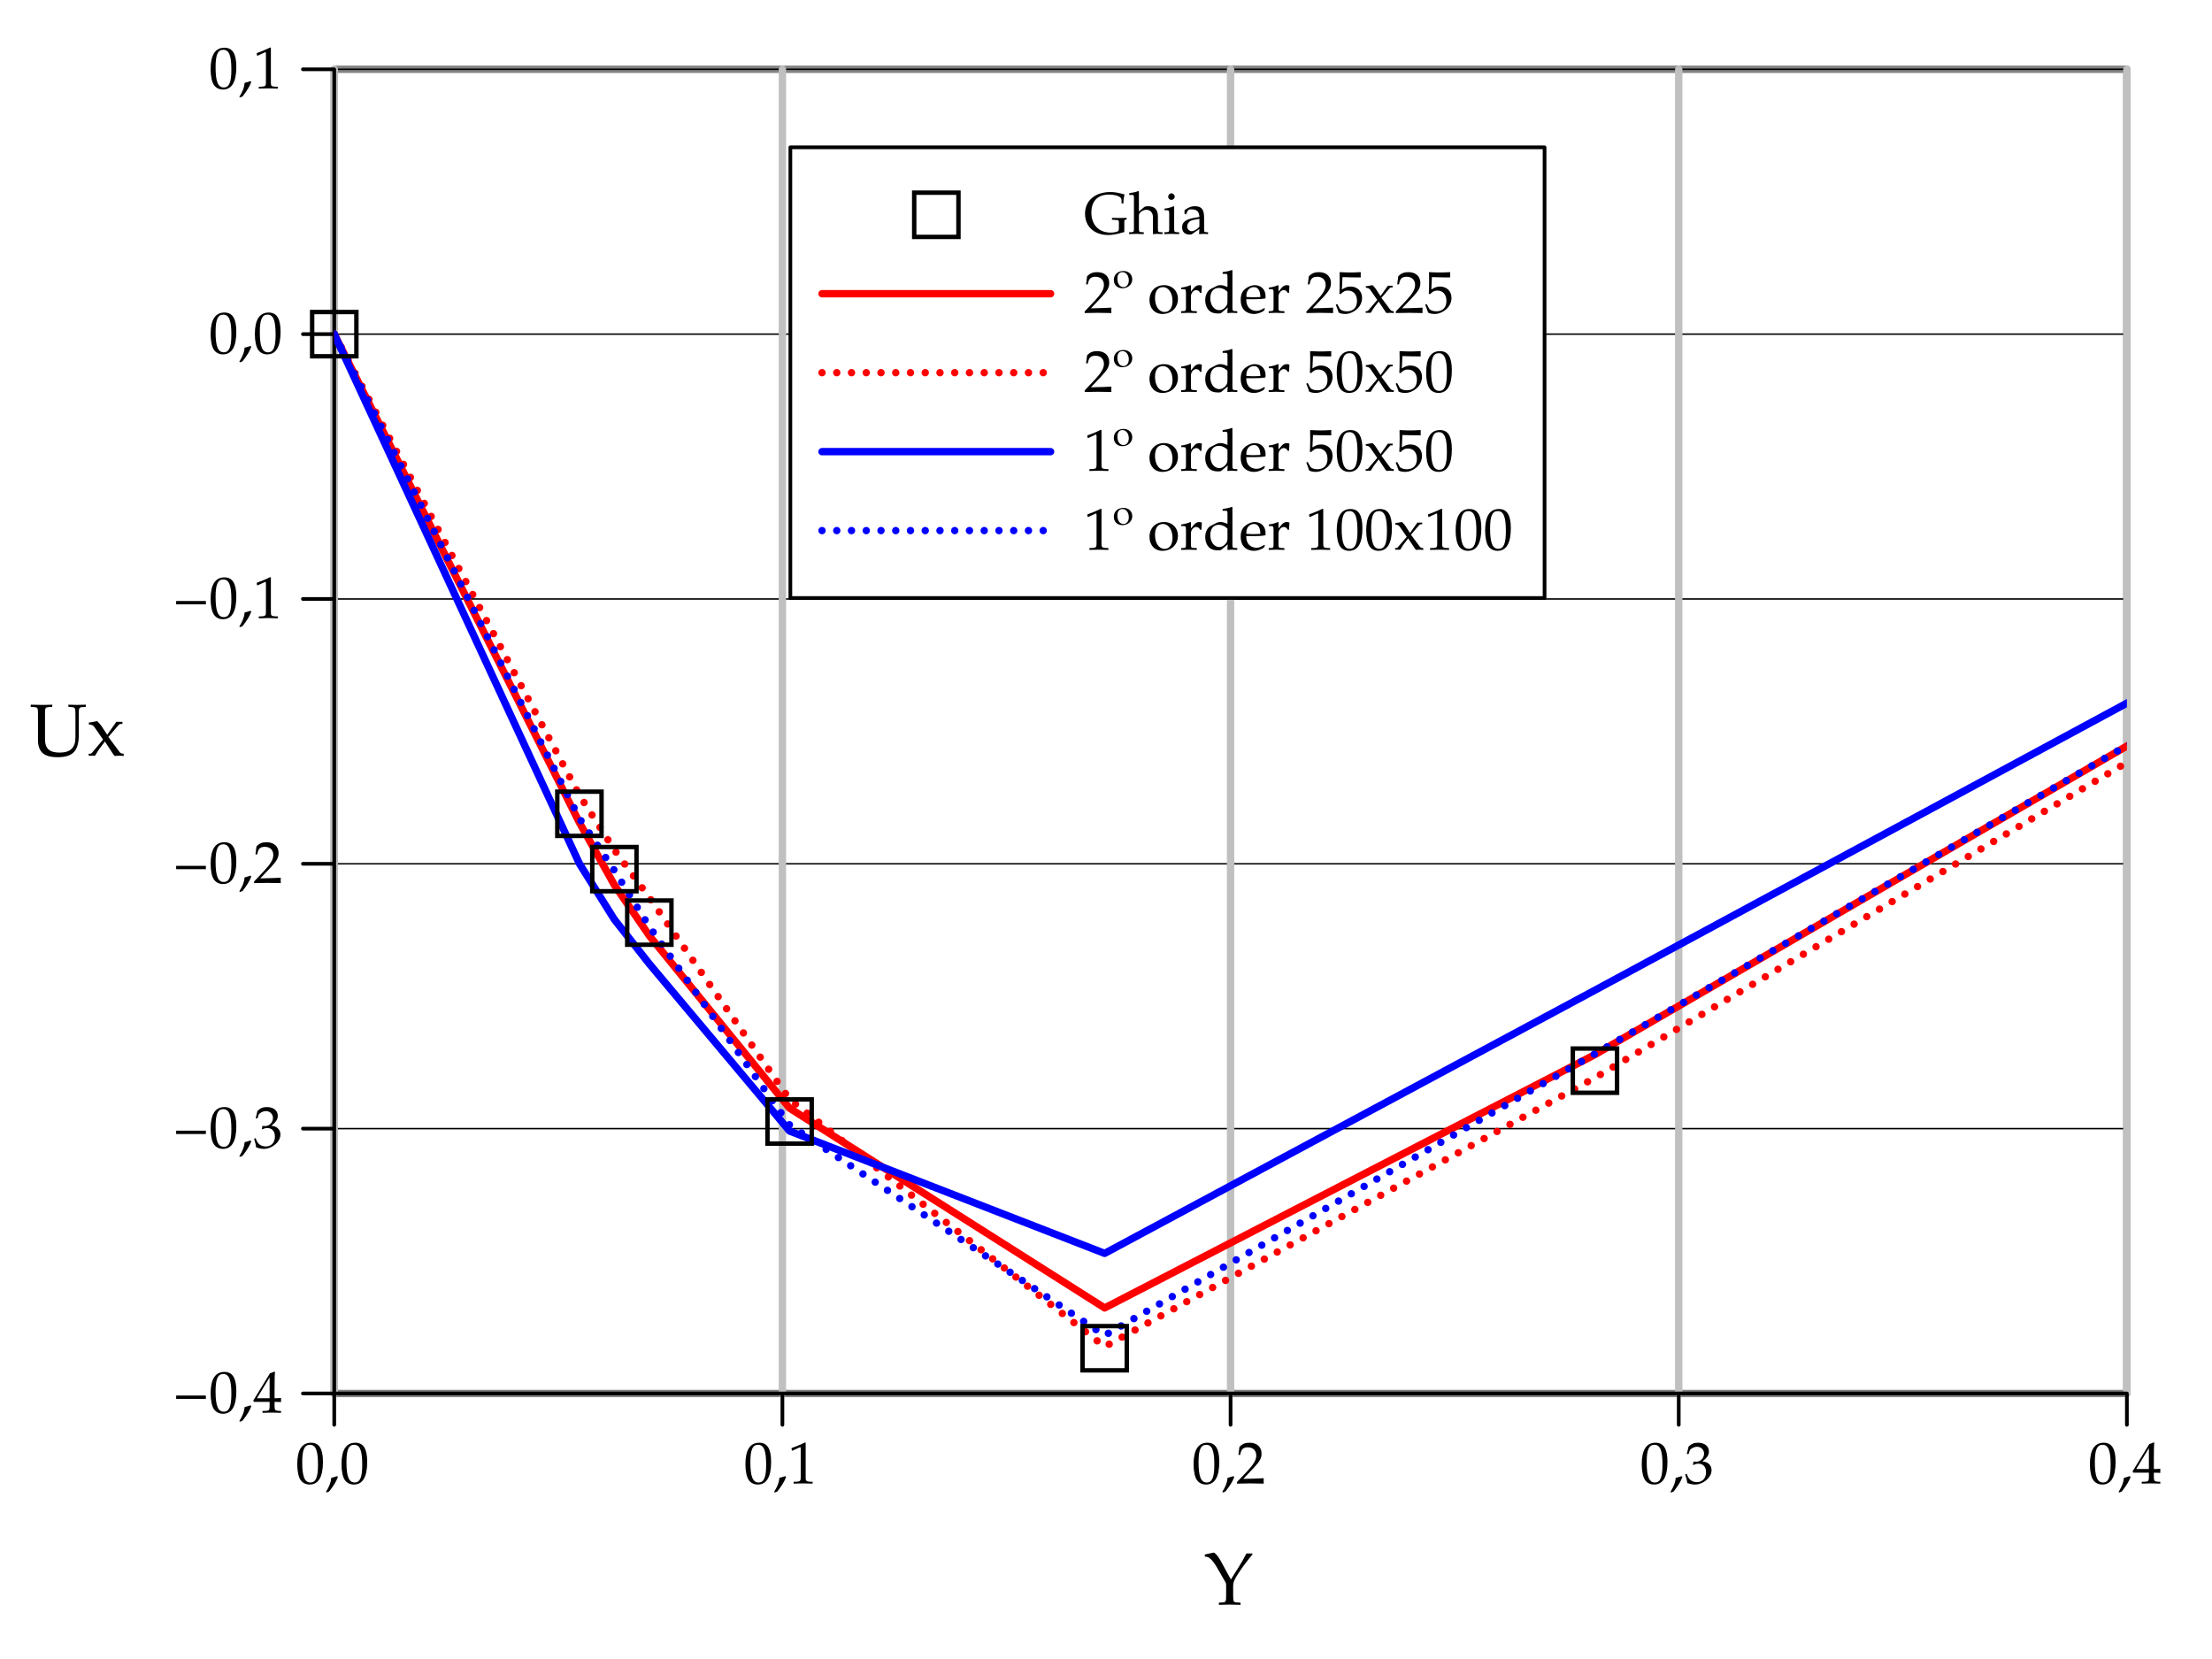 <?xml version="1.0" encoding="UTF-8"?>
<svg xmlns="http://www.w3.org/2000/svg" xmlns:xlink="http://www.w3.org/1999/xlink" width="300pt" height="225pt" viewBox="0 0 300 225" version="1.1">
<defs>
<g>
<symbol overflow="visible" id="glyph0-0">
<path style="stroke:none;" d="M 2.109 -5.516 C 0.859 -5.516 0.234 -4.531 0.234 -2.594 C 0.234 -1.656 0.406 -0.844 0.688 -0.453 C 0.953 -0.062 1.406 0.156 1.906 0.156 C 3.109 0.156 3.719 -0.875 3.719 -2.922 C 3.719 -4.688 3.203 -5.516 2.109 -5.516 Z M 1.953 -5.234 C 2.734 -5.234 3.047 -4.453 3.047 -2.531 C 3.047 -0.828 2.75 -0.125 2.016 -0.125 C 1.234 -0.125 0.906 -0.922 0.906 -2.875 C 0.906 -4.562 1.203 -5.234 1.953 -5.234 Z M 1.953 -5.234 "/>
</symbol>
<symbol overflow="visible" id="glyph0-1">
<path style="stroke:none;" d="M 1.625 -0.984 C 1.422 -0.906 1.266 -0.859 0.844 -0.75 C 0.797 -0.141 0.594 0.391 0.125 1.156 L 0.234 1.234 L 0.562 1.094 C 1.219 0.25 1.516 -0.25 1.75 -0.875 Z M 1.625 -0.984 "/>
</symbol>
<symbol overflow="visible" id="glyph0-2">
<path style="stroke:none;" d="M 0.531 -4.438 L 0.609 -4.438 L 1.641 -4.906 C 1.656 -4.906 1.656 -4.906 1.672 -4.906 C 1.719 -4.906 1.734 -4.844 1.734 -4.641 L 1.734 -0.766 C 1.734 -0.359 1.641 -0.266 1.219 -0.234 L 0.766 -0.219 L 0.766 0.031 C 2 0 2 0 2.094 0 C 2.188 0 2.375 0 2.641 0.016 C 2.734 0.016 3.016 0.016 3.344 0.031 L 3.344 -0.219 L 2.922 -0.234 C 2.484 -0.266 2.406 -0.359 2.406 -0.766 L 2.406 -5.516 L 2.297 -5.547 C 1.781 -5.281 1.203 -5.047 0.484 -4.781 Z M 0.531 -4.438 "/>
</symbol>
<symbol overflow="visible" id="glyph0-3">
<path style="stroke:none;" d="M 0.125 -0.188 L 0.125 0.031 C 1.625 0 1.625 0 1.906 0 C 2.203 0 2.203 0 3.75 0.031 C 3.734 -0.141 3.734 -0.219 3.734 -0.344 C 3.734 -0.438 3.734 -0.516 3.75 -0.703 C 2.828 -0.656 2.453 -0.641 0.969 -0.609 L 2.438 -2.156 C 3.203 -2.984 3.453 -3.422 3.453 -4.031 C 3.453 -4.938 2.828 -5.516 1.812 -5.516 C 1.234 -5.516 0.844 -5.359 0.453 -4.953 L 0.312 -3.859 L 0.547 -3.859 L 0.641 -4.234 C 0.781 -4.703 1.062 -4.891 1.594 -4.891 C 2.281 -4.891 2.734 -4.469 2.734 -3.781 C 2.734 -3.188 2.391 -2.594 1.484 -1.625 Z M 0.125 -0.188 "/>
</symbol>
<symbol overflow="visible" id="glyph0-4">
<path style="stroke:none;" d="M 0.344 -3.984 L 0.594 -3.984 L 0.734 -4.438 C 0.828 -4.703 1.328 -4.969 1.75 -4.969 C 2.266 -4.969 2.688 -4.547 2.688 -4.047 C 2.688 -3.453 2.219 -2.938 1.641 -2.938 C 1.578 -2.938 1.5 -2.953 1.391 -2.953 L 1.266 -2.969 L 1.172 -2.547 L 1.234 -2.5 C 1.531 -2.625 1.688 -2.672 1.906 -2.672 C 2.562 -2.672 2.953 -2.25 2.953 -1.516 C 2.953 -0.703 2.469 -0.172 1.719 -0.172 C 1.359 -0.172 1.031 -0.281 0.781 -0.516 C 0.594 -0.688 0.484 -0.875 0.344 -1.297 L 0.125 -1.219 C 0.281 -0.734 0.359 -0.453 0.406 -0.047 C 0.828 0.094 1.172 0.156 1.469 0.156 C 2.109 0.156 2.844 -0.203 3.281 -0.734 C 3.562 -1.062 3.703 -1.422 3.703 -1.797 C 3.703 -2.172 3.531 -2.516 3.25 -2.719 C 3.047 -2.859 2.859 -2.922 2.469 -2.984 C 3.109 -3.484 3.344 -3.859 3.344 -4.328 C 3.344 -5.047 2.75 -5.516 1.859 -5.516 C 1.312 -5.516 0.953 -5.359 0.578 -4.969 Z M 0.344 -3.984 "/>
</symbol>
<symbol overflow="visible" id="glyph0-5">
<path style="stroke:none;" d="M 2.234 -1.453 L 2.234 -0.844 C 2.234 -0.375 2.156 -0.25 1.766 -0.234 L 1.266 -0.219 L 1.266 0.031 C 2.328 0 2.328 0 2.516 0 C 2.719 0 2.719 0 3.781 0.031 L 3.781 -0.219 L 3.391 -0.234 C 3 -0.266 2.906 -0.375 2.906 -0.844 L 2.906 -1.453 C 3.391 -1.453 3.547 -1.438 3.781 -1.422 L 3.781 -1.984 C 3.406 -1.953 3.25 -1.953 3.125 -1.953 L 2.906 -1.953 L 2.906 -3.078 C 2.906 -4.5 2.922 -5.188 2.969 -5.516 L 2.875 -5.547 L 2.281 -5.328 L 0.016 -1.625 L 0.109 -1.453 Z M 2.234 -1.953 L 0.516 -1.953 L 2.234 -4.781 Z M 2.234 -1.953 "/>
</symbol>
<symbol overflow="visible" id="glyph0-6">
<path style="stroke:none;" d="M 4.438 -1.859 L 4.438 -2.312 L 0.406 -2.312 L 0.406 -1.859 Z M 4.438 -1.859 "/>
</symbol>
<symbol overflow="visible" id="glyph0-7">
<path style="stroke:none;" d="M 5.125 -4.125 L 5.375 -4.125 C 5.375 -4.531 5.422 -4.906 5.531 -5.344 C 4.641 -5.594 4.234 -5.672 3.594 -5.672 C 1.531 -5.672 0.172 -4.5 0.172 -2.734 C 0.172 -1.922 0.453 -1.203 0.953 -0.719 C 1.5 -0.156 2.375 0.156 3.297 0.156 C 3.859 0.156 4.422 0.062 5.5 -0.25 L 5.5 -1.594 C 5.5 -1.844 5.516 -1.859 5.594 -1.891 L 5.828 -1.969 L 5.797 -2.172 C 5.078 -2.156 5.062 -2.156 4.812 -2.156 C 4.578 -2.156 4.531 -2.156 3.828 -2.172 L 3.828 -1.922 L 4.5 -1.875 C 4.703 -1.859 4.766 -1.781 4.766 -1.594 L 4.766 -0.781 C 4.766 -0.594 4.75 -0.5 4.719 -0.438 C 4.625 -0.281 4.156 -0.172 3.625 -0.172 C 2.047 -0.172 1.031 -1.234 1.031 -2.891 C 1.031 -4.438 1.891 -5.328 3.391 -5.328 C 3.812 -5.328 4.156 -5.281 4.469 -5.188 C 4.922 -5.047 5.125 -4.859 5.125 -4.547 Z M 5.125 -4.125 "/>
</symbol>
<symbol overflow="visible" id="glyph0-8">
<path style="stroke:none;" d="M 0.062 -5.281 L 0.5 -5.281 C 0.641 -5.281 0.703 -5.203 0.703 -4.953 L 0.703 -0.812 C 0.703 -0.312 0.688 -0.25 0.406 -0.234 L 0.047 -0.219 L 0.047 0.031 C 0.594 0.016 0.812 0 1.047 0 C 1.266 0 1.484 0.016 2.031 0.031 L 2.031 -0.219 L 1.672 -0.234 C 1.406 -0.25 1.375 -0.312 1.375 -0.812 L 1.375 -2.516 C 1.375 -2.875 1.906 -3.266 2.391 -3.266 C 2.922 -3.266 3.281 -2.859 3.281 -2.25 L 3.281 0.031 C 3.766 0 3.781 0 3.906 0 C 4.031 0 4.031 0 4.578 0.031 L 4.578 -0.219 L 4.25 -0.234 C 3.969 -0.25 3.953 -0.297 3.953 -0.812 L 3.953 -2.359 C 3.953 -3.297 3.516 -3.75 2.609 -3.75 C 2.312 -3.75 2.156 -3.703 1.984 -3.547 L 1.375 -3.031 L 1.375 -5.75 L 1.297 -5.812 C 0.953 -5.672 0.688 -5.609 0.062 -5.516 Z M 0.062 -5.281 "/>
</symbol>
<symbol overflow="visible" id="glyph0-9">
<path style="stroke:none;" d="M 1.5 -3.719 L 1.438 -3.75 C 1.031 -3.578 0.609 -3.469 0.188 -3.422 L 0.188 -3.203 L 0.484 -3.203 C 0.797 -3.203 0.828 -3.141 0.828 -2.609 L 0.828 -0.812 C 0.828 -0.312 0.812 -0.25 0.531 -0.234 L 0.172 -0.219 L 0.172 0.031 C 0.969 0 0.969 0 1.172 0 C 1.375 0 1.375 0 2.172 0.031 L 2.172 -0.219 L 1.797 -0.234 C 1.531 -0.25 1.5 -0.312 1.5 -0.812 Z M 1.141 -5.5 C 0.891 -5.5 0.688 -5.281 0.688 -5.047 C 0.688 -4.812 0.891 -4.609 1.125 -4.609 C 1.359 -4.609 1.578 -4.812 1.578 -5.047 C 1.578 -5.266 1.359 -5.5 1.141 -5.5 Z M 1.141 -5.5 "/>
</symbol>
<symbol overflow="visible" id="glyph0-10">
<path style="stroke:none;" d="M 2.594 -0.656 L 2.547 0.031 C 3.078 0 3.078 0 3.172 0 C 3.219 0 3.422 0.016 3.766 0.031 L 3.766 -0.219 L 3.453 -0.234 C 3.266 -0.234 3.234 -0.297 3.234 -0.703 L 3.234 -2.156 C 3.234 -3.328 2.891 -3.75 1.969 -3.75 C 1.625 -3.75 1.297 -3.656 1 -3.484 L 0.578 -3.219 L 0.578 -2.703 L 0.781 -2.641 L 0.891 -2.891 C 1.062 -3.266 1.141 -3.328 1.5 -3.328 C 2.25 -3.328 2.562 -3.031 2.594 -2.297 L 1.797 -2.156 C 0.719 -1.953 0.25 -1.578 0.25 -0.891 C 0.25 -0.266 0.625 0.094 1.266 0.094 C 1.406 0.094 1.547 0.078 1.594 0.031 Z M 2.594 -0.984 C 2.359 -0.656 1.859 -0.359 1.547 -0.359 C 1.219 -0.359 0.938 -0.656 0.938 -1 C 0.938 -1.297 1.109 -1.578 1.344 -1.734 C 1.547 -1.844 1.984 -1.953 2.594 -2.047 Z M 2.594 -0.984 "/>
</symbol>
<symbol overflow="visible" id="glyph0-11">
<path style="stroke:none;" d="M 1.391 -5.672 C 0.609 -5.672 0.078 -5.172 0.078 -4.469 C 0.078 -3.781 0.547 -3.328 1.25 -3.328 C 2 -3.328 2.578 -3.859 2.578 -4.531 C 2.578 -5.203 2.094 -5.672 1.391 -5.672 Z M 1.266 -5.516 C 1.75 -5.516 2.109 -5.031 2.109 -4.406 C 2.109 -3.859 1.812 -3.484 1.391 -3.484 C 0.891 -3.484 0.562 -3.953 0.562 -4.625 C 0.562 -5.203 0.812 -5.516 1.266 -5.516 Z M 1.266 -5.516 "/>
</symbol>
<symbol overflow="visible" id="glyph0-12">
<path style="stroke:none;" d=""/>
</symbol>
<symbol overflow="visible" id="glyph0-13">
<path style="stroke:none;" d="M 2.234 -3.75 C 1.062 -3.75 0.25 -2.922 0.25 -1.734 C 0.25 -0.609 0.969 0.156 2 0.156 C 3.234 0.156 4.109 -0.703 4.109 -1.891 C 4.109 -2.969 3.328 -3.75 2.234 -3.75 Z M 2.094 -3.484 C 2.828 -3.484 3.375 -2.688 3.375 -1.594 C 3.375 -0.688 2.953 -0.109 2.312 -0.109 C 1.531 -0.109 1 -0.875 1 -2.016 C 1 -2.969 1.391 -3.484 2.094 -3.484 Z M 2.094 -3.484 "/>
</symbol>
<symbol overflow="visible" id="glyph0-14">
<path style="stroke:none;" d="M 0.188 -3.203 L 0.484 -3.203 C 0.797 -3.203 0.828 -3.141 0.828 -2.609 L 0.828 -0.812 C 0.828 -0.312 0.812 -0.25 0.531 -0.234 L 0.172 -0.219 L 0.172 0.031 C 0.75 0.016 0.953 0 1.156 0 C 1.312 0 1.312 0 2.297 0.031 L 2.297 -0.219 L 1.875 -0.234 C 1.516 -0.266 1.5 -0.281 1.5 -0.812 L 1.5 -2.188 C 1.5 -2.672 1.828 -3.078 2.219 -3.078 C 2.453 -3.078 2.625 -2.953 2.75 -2.703 L 2.922 -2.703 L 2.984 -3.656 C 2.906 -3.719 2.766 -3.75 2.609 -3.75 C 2.375 -3.75 2.125 -3.625 1.953 -3.422 L 1.5 -2.891 L 1.5 -3.719 L 1.438 -3.75 C 1.031 -3.578 0.609 -3.469 0.188 -3.422 Z M 0.188 -3.203 "/>
</symbol>
<symbol overflow="visible" id="glyph0-15">
<path style="stroke:none;" d="M 3.297 -3.5 C 2.844 -3.688 2.625 -3.75 2.344 -3.75 C 2.125 -3.75 1.938 -3.703 1.734 -3.594 L 1.031 -3.234 C 0.578 -2.984 0.281 -2.406 0.281 -1.734 C 0.281 -1.094 0.5 -0.562 0.891 -0.234 C 1.156 -0.016 1.531 0.094 2.062 0.094 C 2.219 0.094 2.406 0.062 2.438 0.031 L 3.328 -0.719 L 3.281 0.031 C 3.688 0.016 3.812 0 3.906 0 C 3.969 0 4.078 0 4.25 0.016 C 4.297 0.016 4.469 0.016 4.625 0.031 L 4.625 -0.219 L 4.266 -0.234 C 3.984 -0.25 3.969 -0.312 3.969 -0.812 L 3.969 -5.75 L 3.891 -5.812 C 3.547 -5.672 3.281 -5.609 2.641 -5.516 L 2.641 -5.281 L 3.094 -5.281 C 3.234 -5.281 3.297 -5.203 3.297 -4.953 Z M 3.297 -1.766 C 3.297 -1.25 3.281 -1.172 3.172 -0.984 C 2.953 -0.609 2.562 -0.359 2.188 -0.359 C 1.484 -0.359 0.969 -1.047 0.969 -1.984 C 0.969 -2.859 1.406 -3.375 2.125 -3.375 C 2.438 -3.375 2.75 -3.266 3.031 -3.078 C 3.203 -2.969 3.297 -2.859 3.297 -2.797 Z M 3.297 -1.766 "/>
</symbol>
<symbol overflow="visible" id="glyph0-16">
<path style="stroke:none;" d="M 3.5 -0.562 L 3.391 -0.641 C 2.875 -0.344 2.703 -0.266 2.359 -0.266 C 1.828 -0.266 1.406 -0.5 1.172 -0.891 C 1.031 -1.156 0.969 -1.375 0.953 -1.844 L 2.125 -1.844 C 2.672 -1.844 3.016 -1.859 3.562 -1.953 C 3.578 -2.062 3.578 -2.141 3.578 -2.234 C 3.578 -3.156 2.984 -3.75 2.094 -3.75 C 1.797 -3.75 1.453 -3.641 1.125 -3.453 C 0.469 -3.078 0.203 -2.578 0.203 -1.75 C 0.203 -1.25 0.328 -0.812 0.547 -0.516 C 0.859 -0.094 1.406 0.156 2 0.156 C 2.297 0.156 2.594 0.094 2.922 -0.047 C 3.141 -0.141 3.297 -0.234 3.344 -0.281 Z M 2.875 -2.141 C 2.453 -2.125 2.266 -2.109 1.969 -2.109 C 1.609 -2.109 1.406 -2.125 0.969 -2.156 C 0.969 -2.531 1 -2.719 1.109 -2.922 C 1.266 -3.266 1.609 -3.484 2 -3.484 C 2.266 -3.484 2.469 -3.391 2.609 -3.172 C 2.797 -2.906 2.844 -2.672 2.875 -2.141 Z M 2.875 -2.141 "/>
</symbol>
<symbol overflow="visible" id="glyph0-17">
<path style="stroke:none;" d="M 1.016 -4.844 C 2.047 -4.812 2.5 -4.797 3.453 -4.797 C 3.453 -4.797 3.5 -4.844 3.5 -4.844 C 3.484 -4.984 3.484 -5.047 3.484 -5.156 C 3.484 -5.266 3.484 -5.328 3.5 -5.469 L 3.453 -5.516 C 2.859 -5.484 2.5 -5.469 2.062 -5.469 C 1.625 -5.469 1.266 -5.484 0.672 -5.516 L 0.625 -5.469 C 0.641 -4.984 0.641 -4.625 0.641 -4.375 C 0.641 -3.703 0.625 -2.922 0.594 -2.578 L 0.766 -2.531 C 1.141 -2.906 1.359 -3.016 1.75 -3.016 C 2.516 -3.016 2.984 -2.469 2.984 -1.609 C 2.984 -0.719 2.484 -0.203 1.609 -0.203 C 1.172 -0.203 0.781 -0.344 0.656 -0.547 L 0.297 -1.203 L 0.109 -1.094 C 0.281 -0.641 0.391 -0.391 0.5 -0.031 C 0.719 0.094 1.047 0.156 1.391 0.156 C 1.922 0.156 2.484 -0.078 2.922 -0.453 C 3.422 -0.891 3.672 -1.438 3.672 -2.031 C 3.672 -2.922 3.031 -3.562 2.109 -3.562 C 1.734 -3.562 1.438 -3.469 0.938 -3.172 Z M 1.016 -4.844 "/>
</symbol>
<symbol overflow="visible" id="glyph0-18">
<path style="stroke:none;" d="M 2.297 -2.031 L 3.438 -3.359 C 3.484 -3.422 3.578 -3.453 3.719 -3.453 L 3.828 -3.453 L 3.828 -3.672 L 3.172 -3.672 L 2.172 -2.266 L 1.562 -3.203 C 1.453 -3.375 1.359 -3.484 1.094 -3.75 L 0.156 -3.594 L 0.203 -3.391 L 0.375 -3.375 C 0.516 -3.359 0.688 -3.25 0.766 -3.141 L 1.734 -1.75 L 0.531 -0.344 C 0.484 -0.266 0.375 -0.219 0.297 -0.219 L 0.156 -0.219 L 0.156 0 L 0.844 0 L 1.016 -0.266 C 1.141 -0.484 1.266 -0.688 1.328 -0.75 L 1.922 -1.531 L 2.781 -0.234 L 2.781 -0.219 C 2.859 -0.109 2.922 -0.031 2.984 0.031 C 3.406 0 3.406 0 3.469 0 C 3.547 0 3.547 0 3.969 0.031 L 3.969 -0.219 L 3.766 -0.234 C 3.672 -0.25 3.578 -0.312 3.484 -0.438 Z M 2.297 -2.031 "/>
</symbol>
<symbol overflow="visible" id="glyph1-0">
<path style="stroke:none;" d="M 0.094 -6.797 L 0.094 -6.516 L 0.375 -6.484 C 0.719 -6.438 1.234 -5.906 1.656 -5.188 L 2.906 -3.016 C 2.953 -2.922 2.984 -2.781 2.984 -2.625 L 2.984 -1.203 C 2.984 -0.406 2.938 -0.328 2.484 -0.297 L 2 -0.266 L 2 0.031 C 2.594 0.016 2.938 0 3.453 0 C 3.984 0 4.344 0.016 4.938 0.031 L 4.938 -0.266 L 4.453 -0.297 C 3.984 -0.328 3.938 -0.406 3.938 -1.203 L 3.938 -2.484 C 3.938 -3.047 4.078 -3.375 4.656 -4.266 C 5.406 -5.375 5.734 -5.812 6.547 -6.797 L 6.547 -6.938 L 5.734 -6.938 C 5.359 -6.203 5.047 -5.656 4.656 -5.047 L 3.625 -3.406 L 2.203 -6.016 C 1.875 -6.594 1.469 -7.062 1.297 -7.047 C 1.297 -7.047 1.266 -7.047 1.234 -7.047 Z M 0.094 -6.797 "/>
</symbol>
<symbol overflow="visible" id="glyph1-1">
<path style="stroke:none;" d="M 6.641 -5.688 C 6.641 -6.469 6.688 -6.562 7.156 -6.594 L 7.594 -6.625 L 7.594 -6.922 C 6.547 -6.891 6.547 -6.891 6.391 -6.891 C 6.219 -6.891 6.219 -6.891 5.234 -6.922 L 5.234 -6.625 L 5.672 -6.594 C 6.125 -6.562 6.188 -6.469 6.188 -5.688 L 6.188 -2.484 C 6.188 -1.078 5.5 -0.422 4.047 -0.422 C 2.656 -0.422 2.062 -0.969 2.062 -2.25 L 2.062 -5.688 C 2.062 -6.484 2.109 -6.562 2.562 -6.594 L 3.047 -6.625 L 3.047 -6.922 C 2.312 -6.891 2.094 -6.891 1.578 -6.891 C 1.078 -6.891 0.844 -6.906 0.125 -6.922 L 0.125 -6.625 L 0.594 -6.594 C 1.062 -6.562 1.109 -6.484 1.109 -5.688 L 1.109 -2.141 C 1.109 -1.359 1.297 -0.812 1.672 -0.422 C 2.062 -0.016 2.781 0.203 3.781 0.203 C 4.812 0.203 5.5 -0.016 5.953 -0.469 C 6.422 -0.938 6.641 -1.688 6.641 -2.797 Z M 6.641 -5.688 "/>
</symbol>
<symbol overflow="visible" id="glyph1-2">
<path style="stroke:none;" d="M 2.875 -2.547 L 4.297 -4.203 C 4.359 -4.266 4.469 -4.312 4.641 -4.312 L 4.781 -4.312 L 4.781 -4.594 L 3.953 -4.594 L 2.719 -2.844 L 1.953 -4 C 1.812 -4.219 1.703 -4.344 1.359 -4.688 L 0.203 -4.484 L 0.25 -4.234 L 0.453 -4.203 C 0.641 -4.203 0.859 -4.062 0.953 -3.922 L 2.156 -2.188 L 0.672 -0.422 C 0.594 -0.328 0.469 -0.266 0.375 -0.266 L 0.203 -0.266 L 0.203 0 L 1.062 0 L 1.266 -0.328 C 1.438 -0.609 1.594 -0.859 1.656 -0.938 L 2.406 -1.922 L 3.469 -0.297 L 3.484 -0.281 C 3.562 -0.141 3.656 -0.047 3.734 0.031 C 4.25 0 4.25 0 4.344 0 C 4.438 0 4.438 0 4.953 0.031 L 4.953 -0.266 L 4.703 -0.297 C 4.594 -0.312 4.469 -0.391 4.359 -0.547 Z M 2.875 -2.547 "/>
</symbol>
</g>
<clipPath id="clip1">
  <path d="M 45.332 9.398 L 288.457 9.398 L 288.457 188.988 L 45.332 188.988 Z M 45.332 9.398 "/>
</clipPath>
<clipPath id="clip2">
  <rect width="8" height="8"/>
</clipPath>
<g id="surface114464" clip-path="url(#clip2)">
<path style="fill:none;stroke-width:0.2;stroke-linecap:square;stroke-linejoin:miter;stroke:rgb(0%,0%,0%);stroke-opacity:1;stroke-miterlimit:10;" d="M -0.999 -0.999 L -0.999 1.001 L 1.001 1.001 L 1.001 -0.999 Z M -0.999 -0.999 " transform="matrix(3,0,0,3,3.6,3.6)"/>
</g>
<clipPath id="clip3">
  <path d="M 110.984 23.773 L 205.688 23.773 L 205.688 77.312 L 110.984 77.312 Z M 110.984 23.773 "/>
</clipPath>
<clipPath id="clip4">
  <rect width="8" height="8"/>
</clipPath>
<g id="surface114466" clip-path="url(#clip4)">
<path style="fill:none;stroke-width:0.2;stroke-linecap:square;stroke-linejoin:miter;stroke:rgb(0%,0%,0%);stroke-opacity:1;stroke-miterlimit:10;" d="M -0.999 -0.999 L -0.999 1.001 L 1.001 1.001 L 1.001 -0.999 Z M -0.999 -0.999 " transform="matrix(3,0,0,3,3.6,3.6)"/>
</g>
</defs>
<g id="surface114460">
<rect x="0" y="0" width="300" height="225" style="fill:rgb(100%,100%,100%);fill-opacity:1;stroke:none;"/>
<path style="fill:none;stroke-width:1;stroke-linecap:round;stroke-linejoin:round;stroke:rgb(51.765%,50.98%,51.765%);stroke-opacity:1;stroke-miterlimit:10;" d="M 45.332 9.398 L 288.457 9.398 L 288.457 188.988 L 45.332 188.988 Z M 45.332 9.398 "/>
<path style="fill:none;stroke-width:0.2;stroke-linecap:round;stroke-linejoin:round;stroke:rgb(0%,0%,0%);stroke-opacity:1;stroke-miterlimit:10;" d="M 45.332 188.988 L 288.457 188.988 M 45.332 153.07 L 288.457 153.07 M 45.332 117.152 L 288.457 117.152 M 45.332 81.234 L 288.457 81.234 M 45.332 45.316 L 288.457 45.316 M 45.332 9.398 L 288.457 9.398 "/>
<path style="fill:none;stroke-width:1;stroke-linecap:round;stroke-linejoin:round;stroke:rgb(75.294%,75.294%,75.294%);stroke-opacity:1;stroke-miterlimit:10;" d="M 45.332 9.398 L 45.332 188.988 M 106.113 9.398 L 106.113 188.988 M 166.895 9.398 L 166.895 188.988 M 227.676 9.398 L 227.676 188.988 M 288.457 9.398 L 288.457 188.988 "/>
<path style="fill:none;stroke-width:0.5;stroke-linecap:round;stroke-linejoin:round;stroke:rgb(0%,0%,0%);stroke-opacity:1;stroke-miterlimit:10;" d="M 45.332 188.988 L 288.457 188.988 M 45.332 193.238 L 45.332 188.988 M 106.113 193.238 L 106.113 188.988 M 166.895 193.238 L 166.895 188.988 M 227.676 193.238 L 227.676 188.988 M 288.457 193.238 L 288.457 188.988 "/>
<g style="fill:rgb(0%,0%,0%);fill-opacity:1;">
  <use xlink:href="#glyph0-0" x="40.082" y="201.183"/>
  <use xlink:href="#glyph0-1" x="44.082" y="201.183"/>
  <use xlink:href="#glyph0-0" x="46.082" y="201.183"/>
</g>
<g style="fill:rgb(0%,0%,0%);fill-opacity:1;">
  <use xlink:href="#glyph0-0" x="100.863" y="201.183"/>
  <use xlink:href="#glyph0-1" x="104.863" y="201.183"/>
  <use xlink:href="#glyph0-2" x="106.863" y="201.183"/>
</g>
<g style="fill:rgb(0%,0%,0%);fill-opacity:1;">
  <use xlink:href="#glyph0-0" x="161.645" y="201.183"/>
  <use xlink:href="#glyph0-1" x="165.645" y="201.183"/>
  <use xlink:href="#glyph0-3" x="167.645" y="201.183"/>
</g>
<g style="fill:rgb(0%,0%,0%);fill-opacity:1;">
  <use xlink:href="#glyph0-0" x="222.426" y="201.183"/>
  <use xlink:href="#glyph0-1" x="226.426" y="201.183"/>
  <use xlink:href="#glyph0-4" x="228.426" y="201.183"/>
</g>
<g style="fill:rgb(0%,0%,0%);fill-opacity:1;">
  <use xlink:href="#glyph0-0" x="283.207" y="201.183"/>
  <use xlink:href="#glyph0-1" x="287.207" y="201.183"/>
  <use xlink:href="#glyph0-5" x="289.207" y="201.183"/>
</g>
<g style="fill:rgb(0%,0%,0%);fill-opacity:1;">
  <use xlink:href="#glyph1-0" x="163.309" y="217.625"/>
</g>
<path style="fill:none;stroke-width:0.5;stroke-linecap:round;stroke-linejoin:round;stroke:rgb(0%,0%,0%);stroke-opacity:1;stroke-miterlimit:10;" d="M 45.332 188.988 L 45.332 9.398 M 41.082 188.988 L 45.332 188.988 M 41.082 153.07 L 45.332 153.07 M 41.082 117.152 L 45.332 117.152 M 41.082 81.234 L 45.332 81.234 M 41.082 45.316 L 45.332 45.316 M 41.082 9.398 L 45.332 9.398 "/>
<g style="fill:rgb(0%,0%,0%);fill-opacity:1;">
  <use xlink:href="#glyph0-6" x="23.484" y="191.581"/>
  <use xlink:href="#glyph0-0" x="28.332" y="191.581"/>
  <use xlink:href="#glyph0-1" x="32.332" y="191.581"/>
  <use xlink:href="#glyph0-5" x="34.332" y="191.581"/>
</g>
<g style="fill:rgb(0%,0%,0%);fill-opacity:1;">
  <use xlink:href="#glyph0-6" x="23.484" y="155.659"/>
  <use xlink:href="#glyph0-0" x="28.332" y="155.659"/>
  <use xlink:href="#glyph0-1" x="32.332" y="155.659"/>
  <use xlink:href="#glyph0-4" x="34.332" y="155.659"/>
</g>
<g style="fill:rgb(0%,0%,0%);fill-opacity:1;">
  <use xlink:href="#glyph0-6" x="23.484" y="119.741"/>
  <use xlink:href="#glyph0-0" x="28.332" y="119.741"/>
  <use xlink:href="#glyph0-1" x="32.332" y="119.741"/>
  <use xlink:href="#glyph0-3" x="34.332" y="119.741"/>
</g>
<g style="fill:rgb(0%,0%,0%);fill-opacity:1;">
  <use xlink:href="#glyph0-6" x="23.484" y="83.823"/>
  <use xlink:href="#glyph0-0" x="28.332" y="83.823"/>
  <use xlink:href="#glyph0-1" x="32.332" y="83.823"/>
  <use xlink:href="#glyph0-2" x="34.332" y="83.823"/>
</g>
<g style="fill:rgb(0%,0%,0%);fill-opacity:1;">
  <use xlink:href="#glyph0-0" x="28.332" y="47.905"/>
  <use xlink:href="#glyph0-1" x="32.332" y="47.905"/>
  <use xlink:href="#glyph0-0" x="34.332" y="47.905"/>
</g>
<g style="fill:rgb(0%,0%,0%);fill-opacity:1;">
  <use xlink:href="#glyph0-0" x="28.332" y="11.987"/>
  <use xlink:href="#glyph0-1" x="32.332" y="11.987"/>
  <use xlink:href="#glyph0-2" x="34.332" y="11.987"/>
</g>
<g style="fill:rgb(0%,0%,0%);fill-opacity:1;">
  <use xlink:href="#glyph1-1" x="4.043" y="102.492"/>
  <use xlink:href="#glyph1-2" x="11.823" y="102.492"/>
</g>
<g clip-path="url(#clip1)" clip-rule="nonzero">
<path style="fill:none;stroke-width:1;stroke-linecap:round;stroke-linejoin:round;stroke:rgb(100%,0%,0%);stroke-opacity:1;stroke-miterlimit:10;" d="M 45.332 45.316 L 78.578 111.555 L 83.32 120.02 L 88.062 126.902 L 107.086 150.293 L 149.816 177.387 L 216.309 143.031 L 320.73 82.457 L 349.238 66.301 L 420.473 25.941 L 491.711 -21.047 L 562.945 -70.574 L 624.637 -122.738 L 629.379 -135.18 L 634.18 -156.293 L 638.922 -184.258 L 653.145 -313.867 "/>
<path style="fill:none;stroke-width:1;stroke-linecap:round;stroke-linejoin:round;stroke:rgb(100%,0%,0%);stroke-opacity:1;stroke-dasharray:0,2;stroke-miterlimit:10;" d="M 45.332 45.316 L 78.578 107.848 L 83.32 115.258 L 88.062 121.734 L 107.086 149.105 L 149.816 182.645 L 216.309 146.172 L 320.73 84.277 L 349.238 68.703 L 420.473 25.047 L 491.711 -23.113 L 562.945 -74.855 L 624.637 -125.047 L 629.379 -142.203 L 634.18 -159.207 L 638.922 -189.465 L 653.145 -313.867 "/>
<path style="fill:none;stroke-width:1;stroke-linecap:round;stroke-linejoin:round;stroke:rgb(0%,0%,100%);stroke-opacity:1;stroke-miterlimit:10;" d="M 45.332 45.316 L 78.578 117.121 L 83.32 124.695 L 88.062 130.719 L 107.086 153.395 L 149.816 169.988 L 216.309 134.297 L 320.73 77.949 L 349.238 62.77 L 420.473 23.582 L 491.711 -19.516 L 562.945 -66.402 L 624.637 -116.738 L 629.379 -128.109 L 634.18 -147.938 L 638.922 -170.816 L 653.145 -313.867 "/>
<path style="fill:none;stroke-width:1;stroke-linecap:round;stroke-linejoin:round;stroke:rgb(0%,0%,100%);stroke-opacity:1;stroke-dasharray:0,2;stroke-miterlimit:10;" d="M 45.332 45.316 L 78.578 110.98 L 83.32 118.055 L 88.062 125.676 L 107.086 152.57 L 149.816 181.113 L 216.309 142.926 L 320.73 82.395 L 349.238 66.457 L 420.473 24.551 L 491.711 -21.859 L 562.945 -73.008 L 624.637 -119.652 L 629.379 -133.711 L 634.18 -154.855 L 638.922 -186.414 L 653.145 -313.867 "/>
</g>
<use xlink:href="#surface114464" transform="matrix(1,0,0,1,41.731,41.716)"/>
<use xlink:href="#surface114464" transform="matrix(1,0,0,1,74.979,106.764)"/>
<use xlink:href="#surface114464" transform="matrix(1,0,0,1,79.72,114.271)"/>
<use xlink:href="#surface114464" transform="matrix(1,0,0,1,84.461,121.526)"/>
<use xlink:href="#surface114464" transform="matrix(1,0,0,1,103.485,148.501)"/>
<use xlink:href="#surface114464" transform="matrix(1,0,0,1,146.214,179.247)"/>
<use xlink:href="#surface114464" transform="matrix(1,0,0,1,212.709,141.604)"/>
<path style="fill-rule:nonzero;fill:rgb(100%,100%,100%);fill-opacity:1;stroke-width:0.5;stroke-linecap:round;stroke-linejoin:round;stroke:rgb(0%,0%,0%);stroke-opacity:1;stroke-miterlimit:10;" d="M 107.191 19.98 L 209.48 19.98 L 209.48 81.105 L 107.191 81.105 Z M 107.191 19.98 "/>
<g clip-path="url(#clip3)" clip-rule="nonzero">
<use xlink:href="#surface114466" transform="matrix(1,0,0,1,123.386,25.528)"/>
<g style="fill:rgb(0%,0%,0%);fill-opacity:1;">
  <use xlink:href="#glyph0-7" x="146.984" y="31.718"/>
  <use xlink:href="#glyph0-8" x="153.088" y="31.718"/>
  <use xlink:href="#glyph0-9" x="157.744" y="31.718"/>
  <use xlink:href="#glyph0-10" x="160.072" y="31.718"/>
</g>
<path style="fill:none;stroke-width:1;stroke-linecap:round;stroke-linejoin:round;stroke:rgb(100%,0%,0%);stroke-opacity:1;stroke-miterlimit:10;" d="M 111.484 39.836 L 142.484 39.836 "/>
<g style="fill:rgb(0%,0%,0%);fill-opacity:1;">
  <use xlink:href="#glyph0-3" x="146.984" y="42.425"/>
  <use xlink:href="#glyph0-11" x="150.984" y="42.425"/>
  <use xlink:href="#glyph0-12" x="153.648" y="42.425"/>
  <use xlink:href="#glyph0-13" x="155.648" y="42.425"/>
  <use xlink:href="#glyph0-14" x="160.017" y="42.425"/>
  <use xlink:href="#glyph0-15" x="163.177" y="42.425"/>
  <use xlink:href="#glyph0-16" x="168.064" y="42.425"/>
  <use xlink:href="#glyph0-14" x="171.896" y="42.425"/>
  <use xlink:href="#glyph0-12" x="175.057" y="42.425"/>
  <use xlink:href="#glyph0-3" x="177.057" y="42.425"/>
  <use xlink:href="#glyph0-17" x="181.057" y="42.425"/>
  <use xlink:href="#glyph0-18" x="185.057" y="42.425"/>
  <use xlink:href="#glyph0-3" x="189.185" y="42.425"/>
  <use xlink:href="#glyph0-17" x="193.185" y="42.425"/>
</g>
<path style="fill:none;stroke-width:1;stroke-linecap:round;stroke-linejoin:round;stroke:rgb(100%,0%,0%);stroke-opacity:1;stroke-dasharray:0,2;stroke-miterlimit:10;" d="M 111.484 50.543 L 142.484 50.543 "/>
<g style="fill:rgb(0%,0%,0%);fill-opacity:1;">
  <use xlink:href="#glyph0-3" x="146.984" y="53.136"/>
  <use xlink:href="#glyph0-11" x="150.984" y="53.136"/>
  <use xlink:href="#glyph0-12" x="153.648" y="53.136"/>
  <use xlink:href="#glyph0-13" x="155.648" y="53.136"/>
  <use xlink:href="#glyph0-14" x="160.017" y="53.136"/>
  <use xlink:href="#glyph0-15" x="163.177" y="53.136"/>
  <use xlink:href="#glyph0-16" x="168.064" y="53.136"/>
  <use xlink:href="#glyph0-14" x="171.896" y="53.136"/>
  <use xlink:href="#glyph0-12" x="175.057" y="53.136"/>
  <use xlink:href="#glyph0-17" x="177.057" y="53.136"/>
  <use xlink:href="#glyph0-0" x="181.057" y="53.136"/>
  <use xlink:href="#glyph0-18" x="185.057" y="53.136"/>
  <use xlink:href="#glyph0-17" x="189.185" y="53.136"/>
  <use xlink:href="#glyph0-0" x="193.185" y="53.136"/>
</g>
<path style="fill:none;stroke-width:1;stroke-linecap:round;stroke-linejoin:round;stroke:rgb(0%,0%,100%);stroke-opacity:1;stroke-miterlimit:10;" d="M 111.484 61.254 L 142.484 61.254 "/>
<g style="fill:rgb(0%,0%,0%);fill-opacity:1;">
  <use xlink:href="#glyph0-2" x="146.984" y="63.843"/>
  <use xlink:href="#glyph0-11" x="150.984" y="63.843"/>
  <use xlink:href="#glyph0-12" x="153.648" y="63.843"/>
  <use xlink:href="#glyph0-13" x="155.648" y="63.843"/>
  <use xlink:href="#glyph0-14" x="160.017" y="63.843"/>
  <use xlink:href="#glyph0-15" x="163.177" y="63.843"/>
  <use xlink:href="#glyph0-16" x="168.064" y="63.843"/>
  <use xlink:href="#glyph0-14" x="171.896" y="63.843"/>
  <use xlink:href="#glyph0-12" x="175.057" y="63.843"/>
  <use xlink:href="#glyph0-17" x="177.057" y="63.843"/>
  <use xlink:href="#glyph0-0" x="181.057" y="63.843"/>
  <use xlink:href="#glyph0-18" x="185.057" y="63.843"/>
  <use xlink:href="#glyph0-17" x="189.185" y="63.843"/>
  <use xlink:href="#glyph0-0" x="193.185" y="63.843"/>
</g>
<path style="fill:none;stroke-width:1;stroke-linecap:round;stroke-linejoin:round;stroke:rgb(0%,0%,100%);stroke-opacity:1;stroke-dasharray:0,2;stroke-miterlimit:10;" d="M 111.484 71.961 L 142.484 71.961 "/>
<g style="fill:rgb(0%,0%,0%);fill-opacity:1;">
  <use xlink:href="#glyph0-2" x="146.984" y="74.55"/>
  <use xlink:href="#glyph0-11" x="150.984" y="74.55"/>
  <use xlink:href="#glyph0-12" x="153.648" y="74.55"/>
  <use xlink:href="#glyph0-13" x="155.648" y="74.55"/>
  <use xlink:href="#glyph0-14" x="160.017" y="74.55"/>
  <use xlink:href="#glyph0-15" x="163.177" y="74.55"/>
  <use xlink:href="#glyph0-16" x="168.064" y="74.55"/>
  <use xlink:href="#glyph0-14" x="171.896" y="74.55"/>
  <use xlink:href="#glyph0-12" x="175.057" y="74.55"/>
  <use xlink:href="#glyph0-2" x="177.057" y="74.55"/>
  <use xlink:href="#glyph0-0" x="181.057" y="74.55"/>
  <use xlink:href="#glyph0-0" x="185.057" y="74.55"/>
  <use xlink:href="#glyph0-18" x="189.057" y="74.55"/>
  <use xlink:href="#glyph0-2" x="193.185" y="74.55"/>
  <use xlink:href="#glyph0-0" x="197.185" y="74.55"/>
  <use xlink:href="#glyph0-0" x="201.185" y="74.55"/>
</g>
</g>
</g>
</svg>
